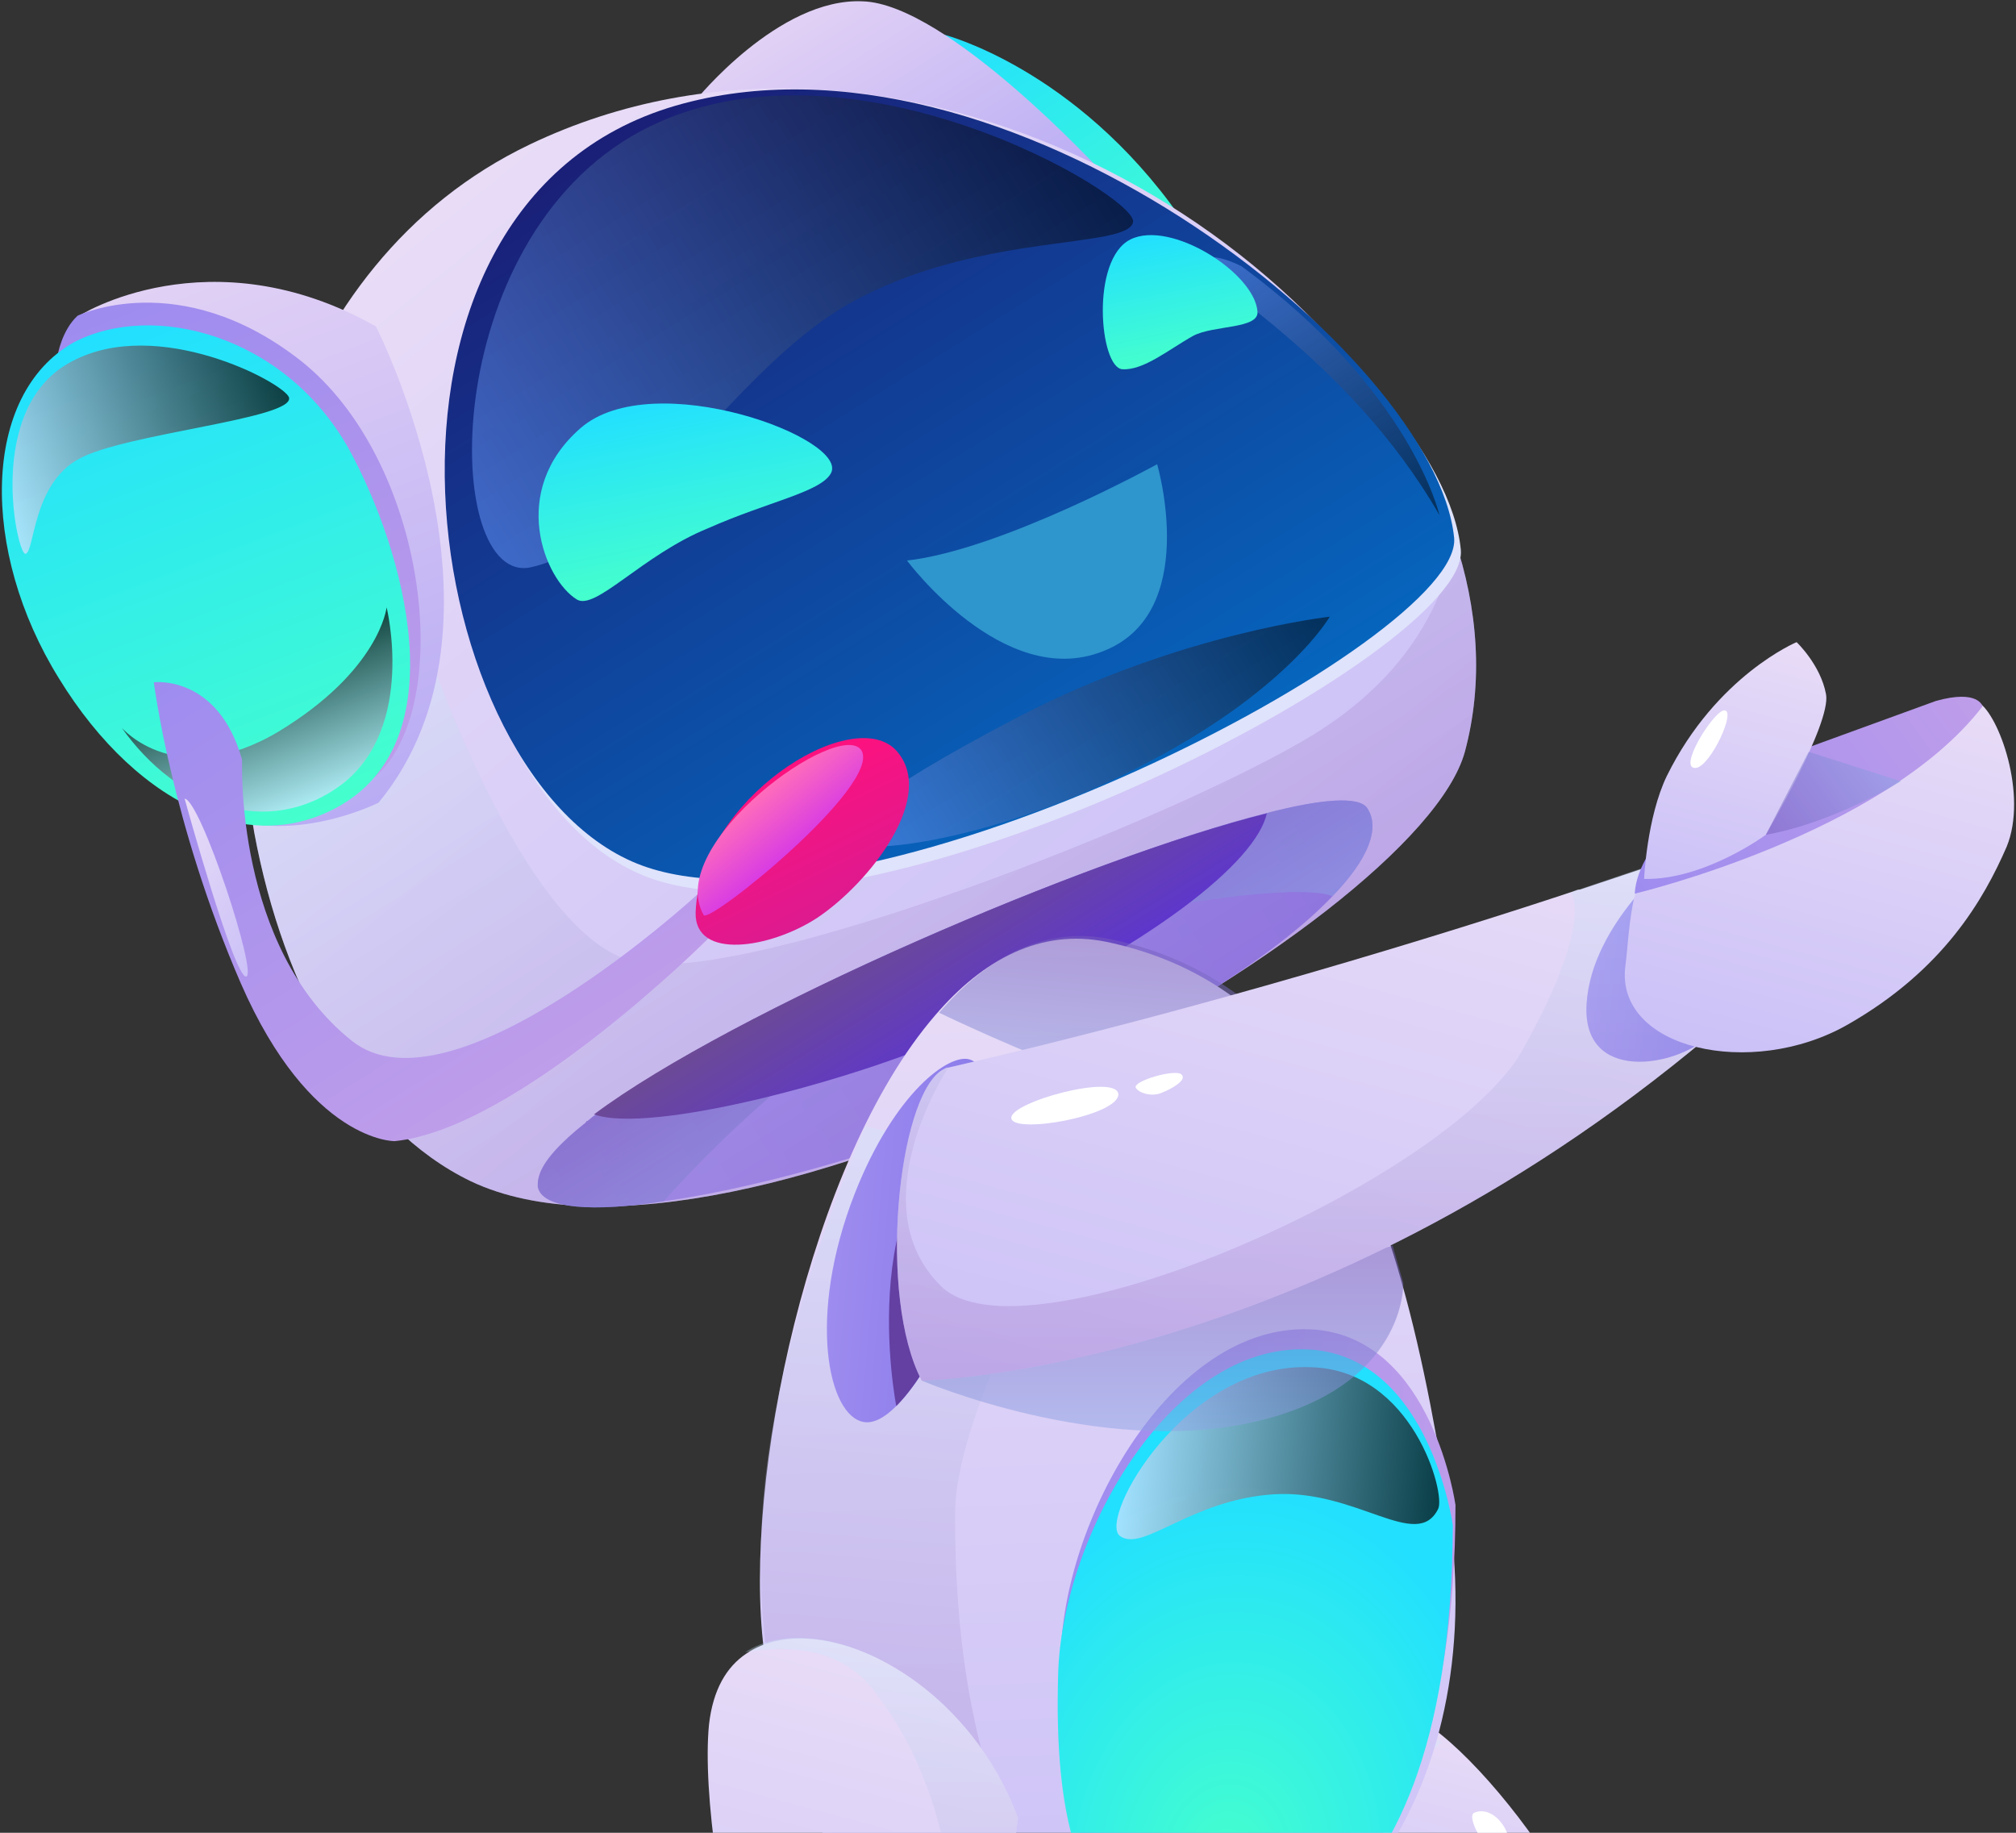 <?xml version="1.0" encoding="utf-8"?>
<!-- Generator: Adobe Illustrator 24.0.2, SVG Export Plug-In . SVG Version: 6.00 Build 0)  -->
<svg version="1.1" id="chatbot" xmlns="http://www.w3.org/2000/svg" xmlns:xlink="http://www.w3.org/1999/xlink" x="0px" y="0px"
	 viewBox="0 0 150.7 137" style="enable-background:new 0 0 150.7 137;" xml:space="preserve">
<rect x="0" y="0" width="150.7" height="137" fill="#333333" stroke="none"/>
<style type="text/css">
	.st0{fill:url(#SVGID_1_);}
	.st1{opacity:0.3;fill:url(#SVGID_2_);}
	.st2{fill:url(#SVGID_3_);}
	.st3{fill:url(#SVGID_4_);}
	.st4{fill:url(#SVGID_5_);}
	.st5{fill:url(#SVGID_6_);}
	.st6{opacity:0.3;fill:url(#SVGID_7_);}
	.st7{opacity:0.5;fill:url(#SVGID_8_);}
	.st8{fill:url(#SVGID_9_);}
	.st9{fill:#DFE3FB;}
	.st10{fill:url(#SVGID_10_);}
	.st11{fill:url(#SVGID_11_);}
	.st12{fill:url(#SVGID_12_);}
	.st13{fill:url(#SVGID_13_);}
	.st14{opacity:0.5;fill:url(#SVGID_14_);}
	.st15{opacity:0.5;fill:url(#SVGID_15_);}
	.st16{opacity:0.5;fill:url(#SVGID_16_);}
	.st17{opacity:0.72;fill:url(#SVGID_17_);}
	.st18{opacity:0.72;fill:url(#SVGID_18_);}
	.st19{fill:#2F95CD;}
	.st20{fill:url(#SVGID_19_);}
	.st21{opacity:0.3;fill:url(#SVGID_20_);}
	.st22{fill:url(#SVGID_21_);}
	.st23{fill:url(#SVGID_22_);}
	.st24{opacity:0.5;fill:url(#SVGID_23_);}
	.st25{opacity:0.72;fill:url(#SVGID_24_);}
	.st26{opacity:0.72;fill:url(#SVGID_25_);}
	.st27{fill:#FFFFFF;}
	.st28{fill:url(#SVGID_26_);}
	.st29{fill:#6340A2;}
	.st30{opacity:0.5;fill:url(#SVGID_27_);}
	.st31{fill:url(#SVGID_28_);}
	.st32{fill:url(#SVGID_29_);}
	.st33{fill:url(#SVGID_30_);}
	.st34{fill:url(#SVGID_31_);}
	.st35{fill:url(#SVGID_32_);}
	.st36{opacity:0.3;fill:url(#SVGID_33_);}
	.st37{opacity:0.3;fill:url(#SVGID_34_);}
	.st38{fill:url(#SVGID_35_);}
	.st39{fill:url(#SVGID_36_);}
	.st40{fill:url(#SVGID_37_);}
	.st41{opacity:0.5;fill:url(#SVGID_38_);}
	.st42{fill:url(#SVGID_39_);}
	.st43{fill:url(#SVGID_40_);}
	.st44{fill:url(#SVGID_41_);}
	.st45{fill:url(#SVGID_42_);}
</style>
<linearGradient id="SVGID_1_" gradientUnits="userSpaceOnUse" x1="105.727" y1="149.567" x2="111.074" y2="129.668">
	<stop  offset="0" style="stop-color:#CBC1F7"/>
	<stop  offset="1" style="stop-color:#E8DCF7"/>
</linearGradient>
<path class="st0" d="M93.8,145.1c0,0,21.2,9.2,25.1,5.5c4.2-4-10-22.7-14.6-22.7C97.5,127.9,93.1,142.4,93.8,145.1z"/>
<linearGradient id="SVGID_2_" gradientUnits="userSpaceOnUse" x1="104.705" y1="151.367" x2="104.705" y2="129.721">
	<stop  offset="0" style="stop-color:#9D68C2"/>
	<stop  offset="1" style="stop-color:#CCEDFF"/>
</linearGradient>
<path class="st1" d="M107.8,130.2c0,0-6.5,5.2-5.7,9.9c0.8,4.6,11.8,11.3,11.8,11.3s-9.6-1.9-18.2-5.3l11-16.3L107.8,130.2z"/>
<linearGradient id="SVGID_3_" gradientUnits="userSpaceOnUse" x1="0.835" y1="37.033" x2="0.835" y2="11.394" gradientTransform="matrix(-0.848 0.53 0.53 0.848 65.522 -7.625)">
	<stop  offset="0" style="stop-color:#45FFCD"/>
	<stop  offset="1" style="stop-color:#22E0FF"/>
</linearGradient>
<path class="st2" d="M70.6,2.6c0,0,9.8,2.5,17.6,13.6C96.1,27.3,72.4,19,72.4,19L70.6,2.6z"/>
<linearGradient id="SVGID_4_" gradientUnits="userSpaceOnUse" x1="8.029" y1="26.241" x2="8.029" y2="4.354" gradientTransform="matrix(-0.848 0.53 0.53 0.848 65.522 -7.625)">
	<stop  offset="0" style="stop-color:#B9ACF4"/>
	<stop  offset="1" style="stop-color:#E1D1F5"/>
</linearGradient>
<path class="st3" d="M82.3,12.8c0,0-11.5-12.5-17.8-12.7c-6.3-0.3-12.5,7.4-12.5,7.4L82.3,12.8z"/>
<linearGradient id="SVGID_5_" gradientUnits="userSpaceOnUse" x1="29.983" y1="84.349" x2="40.328" y2="1.986" gradientTransform="matrix(-0.848 0.53 0.53 0.848 65.522 -7.625)">
	<stop  offset="0" style="stop-color:#CBC1F7"/>
	<stop  offset="1" style="stop-color:#E8DCF7"/>
</linearGradient>
<path class="st4" d="M35.2,88.3c19.8,9.4,70.7-19,74.3-32.1c1.4-5.2,1-10.7-0.8-16l0,0C100.8,17.5,67-2.3,39.6,10.8
	C21,19.7,15.5,43.1,19,62.2C21.2,74.1,26.9,84.3,35.2,88.3z"/>
<linearGradient id="SVGID_6_" gradientUnits="userSpaceOnUse" x1="4.935" y1="74.127" x2="72.545" y2="74.127" gradientTransform="matrix(-0.848 0.53 0.53 0.848 65.522 -7.625)">
	<stop  offset="0" style="stop-color:#8879EA"/>
	<stop  offset="1" style="stop-color:#9E8CEF"/>
</linearGradient>
<path class="st5" d="M49.6,89.8c7.8-1.1,18.5-4.3,25.2-7.4C87.2,76.7,95.5,71.3,99.6,67l0,0c2.7-2.8,3.6-5.1,2.6-6.6
	c-0.6-0.9-3.4-0.7-7.6,0.4c-12.2,3.1-35.8,13-47.5,20.7c-1,0.7-1.9,1.3-2.7,1.9c-0.2,0.1-0.3,0.3-0.5,0.4c0,0-0.1,0-0.1,0.1
	c-1.9,1.5-3.2,2.9-3.5,4c-0.1,0.3-0.1,0.5-0.1,0.8C40.5,90.4,44.4,90.6,49.6,89.8z"/>
<linearGradient id="SVGID_7_" gradientUnits="userSpaceOnUse" x1="34.404" y1="82.521" x2="34.404" y2="28.744" gradientTransform="matrix(-0.848 0.53 0.53 0.848 65.522 -7.625)">
	<stop  offset="0" style="stop-color:#9D68C2"/>
	<stop  offset="1" style="stop-color:#CCEDFF"/>
</linearGradient>
<path class="st6" d="M35.2,88.3c19.8,9.4,70.7-19,74.3-32.1c1.4-5.2,1-10.7-0.8-16l0,0c0,0-0.4,8.5-10.5,14.7
	c-10.1,6.2-42.2,18.8-50.7,17C39,70.1,31.6,47.5,31.6,47.5L19,62.2C21.2,74.1,26.9,84.3,35.2,88.3z"/>
<linearGradient id="SVGID_8_" gradientUnits="userSpaceOnUse" x1="38.74" y1="81.37" x2="38.74" y2="65.732" gradientTransform="matrix(-0.848 0.53 0.53 0.848 65.522 -7.625)">
	<stop  offset="0" style="stop-color:#8DA4E5"/>
	<stop  offset="1" style="stop-color:#755CBB"/>
</linearGradient>
<path class="st7" d="M49.6,89.8c4.3-4.8,17.2-17.9,31-20.8c16.9-3.5,19-2,19-2l0,0c2.7-2.8,3.6-5.1,2.6-6.6
	c-0.6-0.9-3.4-0.7-7.6,0.4c-12.2,3.1-35.8,13-47.5,20.7c-1.2,0.8-2.3,1.6-3.2,2.3c0,0-0.1,0-0.1,0.1c-1.9,1.5-3.2,2.9-3.5,4
	c-0.1,0.3-0.1,0.5-0.1,0.8C40.5,90.4,44.4,90.6,49.6,89.8z"/>
<linearGradient id="SVGID_9_" gradientUnits="userSpaceOnUse" x1="39.553" y1="124.74" x2="40.832" y2="114.554" gradientTransform="matrix(-0.911 0.413 0.413 0.911 57.435 -52.351)">
	<stop  offset="0" style="stop-color:#5E36CC"/>
	<stop  offset="1" style="stop-color:#6C4A96"/>
</linearGradient>
<path class="st8" d="M44.4,83.3c4.2,1.5,19.4-2.5,27.4-6.1c14.4-6.5,22.1-12.8,22.9-16.4C81.4,64.1,54.7,75.6,44.4,83.3z"/>
<path class="st9" d="M109.2,41.1c0.7,7.6-43.8,30.7-60.7,24.5S25.3,16.3,51,8.9C75.6,1.7,107.9,27.4,109.2,41.1z"/>
<linearGradient id="SVGID_10_" gradientUnits="userSpaceOnUse" x1="21.96" y1="66.66" x2="21.96" y2="4.307" gradientTransform="matrix(-0.848 0.53 0.53 0.848 65.522 -7.625)">
	<stop  offset="0" style="stop-color:#0665BD"/>
	<stop  offset="1" style="stop-color:#1A1F77"/>
</linearGradient>
<path class="st10" d="M108.7,40.2c0.7,7.6-43.8,30.7-60.7,24.5c-16.9-6.2-23.2-49.3,2.5-56.8C75,0.8,107.3,26.5,108.7,40.2z"/>
<linearGradient id="SVGID_11_" gradientUnits="userSpaceOnUse" x1="63.842" y1="34.284" x2="63.842" y2="-7.928" gradientTransform="matrix(-0.935 0.356 0.356 0.935 76.142 5.136)">
	<stop  offset="0" style="stop-color:#B9ACF4"/>
	<stop  offset="1" style="stop-color:#E1D1F5"/>
</linearGradient>
<path class="st11" d="M28.1,24.4c0,0,11.3,22.1,0.2,35.6c0,0-6.7,3.4-12.4,0.7c0,0,8.6,3.5,12.9-5.2c4.3-8.7-3.8-25.1-10.9-28.8
	S3.9,27.4,3.9,27.4l1.9-3.7C5.8,23.6,15.7,17.4,28.1,24.4z"/>
<linearGradient id="SVGID_12_" gradientUnits="userSpaceOnUse" x1="67.075" y1="32.681" x2="67.075" y2="-7.732" gradientTransform="matrix(-0.935 0.356 0.356 0.935 76.142 5.136)">
	<stop  offset="0" style="stop-color:#BE9DEA"/>
	<stop  offset="1" style="stop-color:#9E8CEF"/>
</linearGradient>
<path class="st12" d="M5.8,23.6c0,0,7.6-3.7,16.6,3.3c9.6,7.5,11.7,26,5.6,31.2C21.9,63.5,4.3,39,4.3,39l0-12.4
	C4.3,26.6,4.6,24.7,5.8,23.6z"/>
<linearGradient id="SVGID_13_" gradientUnits="userSpaceOnUse" x1="70.126" y1="33.685" x2="70.126" y2="-5.928" gradientTransform="matrix(-0.935 0.356 0.356 0.935 76.142 5.136)">
	<stop  offset="0" style="stop-color:#45FFCD"/>
	<stop  offset="1" style="stop-color:#22E0FF"/>
</linearGradient>
<path class="st13" d="M4.4,50.7c3,4.9,6.8,8.4,10.7,10l0,0l1.1,0.4l0,0c3,1,6.1,0.8,8.9-0.7c9.2-4.9,5.1-19.3,1-26.8
	c-4.8-8.6-14.7-11.1-20.6-8C-1.4,29.5-1.5,41.2,4.4,50.7z"/>
<linearGradient id="SVGID_14_" gradientUnits="userSpaceOnUse" x1="-3.503" y1="18.166" x2="50.085" y2="18.166" gradientTransform="matrix(-0.848 0.53 0.53 0.848 65.522 -7.625)">
	<stop  offset="0" style="stop-color:#000000"/>
	<stop  offset="1" style="stop-color:#6A9BFF"/>
</linearGradient>
<path class="st14" d="M84.7,16.6c-0.4,2-11,0.8-20.3,5.6C55,26.9,48.1,40.5,39.7,42.4C33,43.9,32.6,18,47.9,9.8
	C63.2,1.6,85.1,14.7,84.7,16.6z"/>
<linearGradient id="SVGID_15_" gradientUnits="userSpaceOnUse" x1="-0.195" y1="61.447" x2="39.075" y2="61.447" gradientTransform="matrix(-0.848 0.53 0.53 0.848 65.522 -7.625)">
	<stop  offset="0" style="stop-color:#000000"/>
	<stop  offset="1" style="stop-color:#6A9BFF"/>
</linearGradient>
<path class="st15" d="M99.4,46.1c0,0-11.1,1.2-23.1,7.4c-11.9,6.2-13.4,8.3-12.7,9.4c0.7,1.1,10.7,0,21.6-5.6
	C96.2,51.7,99.4,46.1,99.4,46.1z"/>
<linearGradient id="SVGID_16_" gradientUnits="userSpaceOnUse" x1="-9.055" y1="61.446" x2="-9.055" y2="35.857" gradientTransform="matrix(-0.848 0.53 0.53 0.848 65.522 -7.625)">
	<stop  offset="0" style="stop-color:#000000"/>
	<stop  offset="1" style="stop-color:#6A9BFF"/>
</linearGradient>
<path class="st16" d="M107.6,38.5c0,0-2.1-9.3-14.8-18.6c0,0-2.5-1.3-3-0.3C89.3,20.6,100.7,26.5,107.6,38.5z"/>
<linearGradient id="SVGID_17_" gradientUnits="userSpaceOnUse" x1="69.368" y1="32.391" x2="69.368" y2="20.822" gradientTransform="matrix(-0.935 0.356 0.356 0.935 76.142 5.136)">
	<stop  offset="0" style="stop-color:#D4E2FF"/>
	<stop  offset="1" style="stop-color:#000000"/>
</linearGradient>
<path class="st17" d="M28.9,45.4c0,0,2.2,8.9-3.3,13.2c-5.6,4.2-12.4,1.6-16.5-4.2c0,0,4.1,4.8,11.7,0.3
	C28.4,50.1,28.9,45.4,28.9,45.4z"/>
<linearGradient id="SVGID_18_" gradientUnits="userSpaceOnUse" x1="59.75" y1="1.318" x2="82.418" y2="1.318" gradientTransform="matrix(-0.935 0.356 0.356 0.935 76.142 5.136)">
	<stop  offset="0" style="stop-color:#000000"/>
	<stop  offset="1" style="stop-color:#D4E2FF"/>
</linearGradient>
<path class="st18" d="M21.6,29.7c0.5,1.6-12.3,2.7-15.7,4.6c-3.5,1.9-3.3,7-4,7.1c-0.6,0.1-3.1-11,3.5-14.4
	C11.8,23.6,21.2,28.6,21.6,29.7z"/>
<path class="st19" d="M86.5,34.7c0,0-11.6,6.4-18.7,7.2c0,0,7.2,9.7,14.6,6.8C89.8,45.9,86.5,34.7,86.5,34.7z"/>
<g>
	
		<linearGradient id="SVGID_19_" gradientUnits="userSpaceOnUse" x1="43.342" y1="148.672" x2="53.135" y2="70.705" gradientTransform="matrix(-0.996 -8.860000e-02 -8.860000e-02 0.996 140.28 4.366)">
		<stop  offset="0" style="stop-color:#CBC1F7"/>
		<stop  offset="1" style="stop-color:#E8DCF7"/>
	</linearGradient>
	<path class="st20" d="M57.1,123.3c2.1,16.3,10.6,24,27,25.2c16.1,1.2,27.5-15.3,24.1-36.2c-2.1-13.3-5-25.3-11.2-33.1c0,0,0,0,0,0
		l0,0c-3.5-4.4-8.1-7.5-14.3-8.8c-4.9-1-9.2,1.3-12.8,5.5C60.5,86.8,55.5,110.7,57.1,123.3z"/>
	
		<linearGradient id="SVGID_20_" gradientUnits="userSpaceOnUse" x1="58.241" y1="148.51" x2="58.241" y2="86.163" gradientTransform="matrix(-0.996 -8.860000e-02 -8.860000e-02 0.996 140.28 4.366)">
		<stop  offset="0" style="stop-color:#9D68C2"/>
		<stop  offset="1" style="stop-color:#CCEDFF"/>
	</linearGradient>
	<path class="st21" d="M81.4,88c0,0-9.9,16.6-10,25c-0.2,28.4,12.7,35.5,12.7,35.5s-11.5-0.9-16.3-5.1c-5.2-4.6-12-13-10.8-30.5
		c0.9-13.8,7.7-28.7,7.7-28.7L81.4,88z"/>
	
		<linearGradient id="SVGID_21_" gradientUnits="userSpaceOnUse" x1="26.293" y1="121.494" x2="64.53" y2="121.494" gradientTransform="matrix(-0.749 -6.660000e-02 -8.860000e-02 0.996 138.583 4.266)">
		<stop  offset="0" style="stop-color:#BE9DEA"/>
		<stop  offset="1" style="stop-color:#9E8CEF"/>
	</linearGradient>
	<path class="st22" d="M108.8,112.5c0,0-1.7-12.3-10.4-13.1c-10.4-0.9-18.8,13.7-19.1,24.2c-0.3,10.4,1.2,20.4,11,21.6
		C90.3,145.2,108.8,146.3,108.8,112.5z"/>
	
		<radialGradient id="SVGID_22_" cx="46.182" cy="138.955" r="28.897" gradientTransform="matrix(-0.749 -6.660000e-02 -8.860000e-02 0.996 138.583 4.266)" gradientUnits="userSpaceOnUse">
		<stop  offset="0" style="stop-color:#45FFCD"/>
		<stop  offset="1" style="stop-color:#22E0FF"/>
	</radialGradient>
	<path class="st23" d="M108.6,114c0,0-1.7-12.3-10.4-13.1c-10.4-0.9-18.8,13.7-19.1,24.2c-0.3,10.4,1.2,20.4,11,21.6
		C90.1,146.7,108.5,147.8,108.6,114z"/>
	
		<linearGradient id="SVGID_23_" gradientUnits="userSpaceOnUse" x1="49.593" y1="82.982" x2="49.593" y2="70.603" gradientTransform="matrix(-0.996 -8.860000e-02 -8.860000e-02 0.996 140.28 4.366)">
		<stop  offset="0" style="stop-color:#8DA4E5"/>
		<stop  offset="1" style="stop-color:#755CBB"/>
	</linearGradient>
	<path class="st24" d="M70.2,75.7c0,0,16.3,7.9,22.9,7.7c6.4-0.1,4.3-4.1,4.2-4.4c0,0,0,0,0,0l0,0c-3.5-4.4-8.1-7.5-14.3-8.8
		C78.1,69.2,73.8,71.5,70.2,75.7z"/>
	
		<linearGradient id="SVGID_24_" gradientUnits="userSpaceOnUse" x1="28.282" y1="108.058" x2="60.009" y2="108.058" gradientTransform="matrix(-0.749 -6.660000e-02 -8.860000e-02 0.996 138.583 4.266)">
		<stop  offset="0" style="stop-color:#000000"/>
		<stop  offset="1" style="stop-color:#D4E2FF"/>
	</linearGradient>
	<path class="st25" d="M107.5,112.8c-1.6,3.2-6.1-1.5-12.3-1.1c-6.2,0.4-9.8,4.4-11.5,3.1c-1.6-1.3,4.9-13,14.3-12.6
		C105.6,102.4,108.1,111.7,107.5,112.8z"/>
	
		<linearGradient id="SVGID_25_" gradientUnits="userSpaceOnUse" x1="45.719" y1="144.728" x2="45.719" y2="141.064" gradientTransform="matrix(-0.749 -6.660000e-02 -8.860000e-02 0.996 138.583 4.266)">
		<stop  offset="0" style="stop-color:#D4E2FF"/>
		<stop  offset="1" style="stop-color:#000000"/>
	</linearGradient>
	<path class="st26" d="M98.1,142.3c0,0-2.9,3.2-7.1,3c-4.2-0.2-5.4-3-5.4-3s2-0.9,4.9,0.1C93.3,143.5,96.1,143.2,98.1,142.3z"/>
	<path class="st27" d="M80.2,86.6c1,0.1,1.8,9.8,1,10.1c-0.8,0.2-1.7-1.9-2.2-5.1C78.5,88.4,79.2,86.4,80.2,86.6z"/>
	<linearGradient id="SVGID_26_" gradientUnits="userSpaceOnUse" x1="73.569" y1="93.164" x2="62.299" y2="92.162">
		<stop  offset="0" style="stop-color:#8879EA"/>
		<stop  offset="1" style="stop-color:#9E8CEF"/>
	</linearGradient>
	<path class="st28" d="M73.5,91.4c-1.1,5.3-4,11.2-6.5,13.7c-0.9,0.9-1.7,1.3-2.4,1.2c-2.7-0.4-4.3-7.9-0.7-17.1
		c3-7.6,7.1-10.5,8.6-10c0.7,0.2,1.4,1.3,1.7,3.6C74.4,84.7,74.2,87.5,73.5,91.4z"/>
	<path class="st29" d="M73.5,91.4c-1.1,5.3-4,11.2-6.5,13.7c0,0-3.5-17.6,7.2-22.3C74.4,84.7,74.2,87.5,73.5,91.4z"/>
</g>
<linearGradient id="SVGID_27_" gradientUnits="userSpaceOnUse" x1="86.912" y1="106.979" x2="86.912" y2="93.077">
	<stop  offset="0" style="stop-color:#8DA4E5"/>
	<stop  offset="1" style="stop-color:#755CBB"/>
</linearGradient>
<path class="st30" d="M68.9,103.2c0,0,13.3,5.7,24.8,3.1c11.5-2.6,11.2-10.4,11.2-10.4l-0.8-2.8L68.9,103.2z"/>
<linearGradient id="SVGID_28_" gradientUnits="userSpaceOnUse" x1="56.382" y1="165.11" x2="67.391" y2="124.139">
	<stop  offset="0" style="stop-color:#CBC1F7"/>
	<stop  offset="1" style="stop-color:#E8DCF7"/>
</linearGradient>
<path class="st31" d="M76.1,135.9c0,0-3.5,28.9-10.9,31.1c-0.2,0.1-0.4,0.1-0.6,0.1C58.8,167.9,52,139,53,128.9
	c0.3-2.6,1.3-4.3,2.8-5.3C61.1,120,72.2,125.3,76.1,135.9z"/>
<linearGradient id="SVGID_29_" gradientUnits="userSpaceOnUse" x1="90.429" y1="108.945" x2="104.003" y2="58.43">
	<stop  offset="0" style="stop-color:#CBC1F7"/>
	<stop  offset="1" style="stop-color:#E8DCF7"/>
</linearGradient>
<path class="st32" d="M127.8,77.4C127.8,77.4,127.8,77.4,127.8,77.4c-30.1,25.3-58.9,25.8-58.9,25.8c-3.3-6.3-1.8-21.1,1.5-23.2
	c0.2-0.1,0.3-0.2,0.5-0.2c0,0,0,0,0,0c18.7-4.3,37.2-10,47.1-13.3l0.1,0c3.6-1.2,6-2,6.8-2.3l0.3-0.1c0,0,0,0,0.1,0.1
	c0.5,0.2,0.9,0.4,1.2,0.8c0,0,0,0,0,0C129.4,68,127.9,76.8,127.8,77.4z"/>
<linearGradient id="SVGID_30_" gradientUnits="userSpaceOnUse" x1="128.867" y1="72.2" x2="118.907" y2="71.315">
	<stop  offset="0" style="stop-color:#8879EA"/>
	<stop  offset="1" style="stop-color:#9E8CEF"/>
</linearGradient>
<path class="st33" d="M125.2,64.1c0,0-6.2,4.9-6.6,10.9c-0.4,6,6.7,4.8,9.2,2.4C127.8,77.4,131.6,66.1,125.2,64.1z"/>
<linearGradient id="SVGID_31_" gradientUnits="userSpaceOnUse" x1="88.803" y1="26.73" x2="86.916" y2="17.399">
	<stop  offset="0" style="stop-color:#45FFCD"/>
	<stop  offset="1" style="stop-color:#22E0FF"/>
</linearGradient>
<path class="st34" d="M83.9,27.6c-1.7-0.1-2.4-8.2,0.6-9.7c3-1.5,9.3,2.5,9.5,5.4c0.1,1.3-3.3,1-4.8,1.8
	C87.4,26.1,85.5,27.7,83.9,27.6z"/>
<linearGradient id="SVGID_32_" gradientUnits="userSpaceOnUse" x1="52.424" y1="43.127" x2="49.736" y2="29.838">
	<stop  offset="0" style="stop-color:#45FFCD"/>
	<stop  offset="1" style="stop-color:#22E0FF"/>
</linearGradient>
<path class="st35" d="M62.1,35.4c1.5-2.6-13.3-8.1-18.7-3.4s-2.7,11.3-0.3,12.8c1.4,0.9,4.9-3.3,9.8-5.3
	C57.4,37.5,61.3,36.8,62.1,35.4z"/>
<linearGradient id="SVGID_33_" gradientUnits="userSpaceOnUse" x1="65.966" y1="167.087" x2="65.966" y2="122.467">
	<stop  offset="0" style="stop-color:#9D68C2"/>
	<stop  offset="1" style="stop-color:#CCEDFF"/>
</linearGradient>
<path class="st36" d="M76.1,135.9c0,0-3.5,28.9-10.9,31.1c6.3-5.6,10.2-28,0-40.8c-2.9-3.6-7.6-3-9.5-2.7
	C61.1,120,72.2,125.3,76.1,135.9z"/>
<linearGradient id="SVGID_34_" gradientUnits="userSpaceOnUse" x1="98.269" y1="103.167" x2="98.269" y2="64.117">
	<stop  offset="0" style="stop-color:#9D68C2"/>
	<stop  offset="1" style="stop-color:#CCEDFF"/>
</linearGradient>
<path class="st37" d="M127.8,77.4C127.8,77.4,127.8,77.4,127.8,77.4c-30.1,25.3-58.9,25.8-58.9,25.8c-3.3-6.3-1.8-21.1,1.5-23.2
	l0.5-0.2c-0.3,0.4-6.6,10.3-0.6,16.3c6.1,6.2,38-7.8,43.5-17.6c5.5-9.8,3.6-11.8,3.6-11.8l0.5-0.2l0.1,0l6.8-2.3l0.3-0.1
	c0,0,0,0,0.1,0.1c0.2,0.1,0.7,0.4,1.2,0.8c0,0,0,0,0,0C128.4,66.5,131.3,70.2,127.8,77.4z"/>
<linearGradient id="SVGID_35_" gradientUnits="userSpaceOnUse" x1="132.129" y1="79.714" x2="140.006" y2="50.402">
	<stop  offset="0" style="stop-color:#CBC1F7"/>
	<stop  offset="1" style="stop-color:#E8DCF7"/>
</linearGradient>
<path class="st38" d="M121.5,72.2c-0.8,6.2,9.4,8.5,16.6,4.4c7.2-4.1,10.2-9.4,11.9-13.3c1.6-3.9-0.6-9.9-2.1-10.8
	c-1.5-0.9-16.1,4.7-18.6,5.9C121.5,62.3,122,68.5,121.5,72.2z"/>
<linearGradient id="SVGID_36_" gradientUnits="userSpaceOnUse" x1="146.304" y1="50.274" x2="122.732" y2="67.591">
	<stop  offset="0" style="stop-color:#BE9DEA"/>
	<stop  offset="1" style="stop-color:#9E8CEF"/>
</linearGradient>
<path class="st39" d="M122.2,66.8c0,0,18.6-4.4,26-14c0,0-0.3-1.3-3.5-0.4l-16.2,5.9C128.4,58.4,122.4,62.8,122.2,66.8z"/>
<linearGradient id="SVGID_37_" gradientUnits="userSpaceOnUse" x1="127.278" y1="66.864" x2="132.473" y2="47.528">
	<stop  offset="0" style="stop-color:#CBC1F7"/>
	<stop  offset="1" style="stop-color:#E8DCF7"/>
</linearGradient>
<path class="st40" d="M122.9,65.7c0,0,0.2-4.6,1.7-7.7c3.7-7.5,9.7-10,9.7-10s1.8,1.7,2.2,3.9c0.4,2.2-4.5,10.5-4.5,10.5
	S127.4,65.8,122.9,65.7z"/>
<linearGradient id="SVGID_38_" gradientUnits="userSpaceOnUse" x1="140.36" y1="55.986" x2="131.885" y2="62.212">
	<stop  offset="0" style="stop-color:#8DA4E5"/>
	<stop  offset="1" style="stop-color:#755CBB"/>
</linearGradient>
<path class="st41" d="M135.2,56.2l6.9,2.2c0,0-5,3.1-10.1,4L135.2,56.2z"/>
<path class="st27" d="M64.7,138.8c-1.1-0.2-1.4,9.5,0,10.4C66,150.1,66.4,139.2,64.7,138.8z"/>
<path class="st27" d="M75.6,83.6c0.2,1.2,8-0.2,8-1.8C83.5,80.2,75.4,82.4,75.6,83.6z"/>
<path class="st27" d="M84.9,81.3c-0.2-0.5,2.9-1.4,3.4-1c0.5,0.4-0.7,1.1-1.5,1.4C86.1,82,85.1,81.7,84.9,81.3z"/>
<path class="st27" d="M126.8,57.4c-1.5,0.2,1.3-4.3,2.1-4.3C129.8,53.1,127.9,57.2,126.8,57.4z"/>
<path class="st27" d="M110.2,135.5c-0.7,0.3,1.2,3.7,2.3,3C113.5,137.7,111.9,134.8,110.2,135.5z"/>
<linearGradient id="SVGID_39_" gradientUnits="userSpaceOnUse" x1="29.497" y1="75.688" x2="34.519" y2="35.702" gradientTransform="matrix(0.772 -0.635 0.635 0.772 -29.803 40.249)">
	<stop  offset="0" style="stop-color:#BE9DEA"/>
	<stop  offset="1" style="stop-color:#9E8CEF"/>
</linearGradient>
<path class="st42" d="M11.5,51c0,0,4.8-0.6,6.6,5.8c0,0-0.6,14,8.2,21c7.5,6,25.9-11,25.9-11l0.8,3.3c0,0-14.3,14.3-23.5,15.2
	c0,0-6.3,0.1-11.5-11.8C12.8,61.5,11.5,51,11.5,51z"/>
<linearGradient id="SVGID_40_" gradientUnits="userSpaceOnUse" x1="32.117" y1="-76.787" x2="32.117" y2="-88.127" gradientTransform="matrix(0.897 -0.442 0.442 0.897 67.421 151.131)">
	<stop  offset="0" style="stop-color:#DD1A8F"/>
	<stop  offset="1" style="stop-color:#FE117E"/>
</linearGradient>
<path class="st43" d="M52,68.2c-0.1,3.6,5.6,2.7,9.1,0.4c3.9-2.6,9.1-9.2,5.8-12.6C63.5,52.7,52.3,59.8,52,68.2z"/>
<linearGradient id="SVGID_41_" gradientUnits="userSpaceOnUse" x1="54.186" y1="74.521" x2="54.186" y2="69.706" gradientTransform="matrix(0.772 -0.635 0.635 0.772 -29.803 40.249)">
	<stop  offset="0" style="stop-color:#D93DE3"/>
	<stop  offset="1" style="stop-color:#FF6DBA"/>
</linearGradient>
<path class="st44" d="M52.6,68.4c0.4,0.7,13.3-9.7,11.8-12.3C62.8,53.6,49.6,63.1,52.6,68.4z"/>
<linearGradient id="SVGID_42_" gradientUnits="userSpaceOnUse" x1="22.132" y1="52.007" x2="22.132" y2="40.748" gradientTransform="matrix(0.558 -0.83 0.83 0.558 -34.692 58.823)">
	<stop  offset="0" style="stop-color:#CBC1F7"/>
	<stop  offset="1" style="stop-color:#E8DCF7"/>
</linearGradient>
<path class="st45" d="M13.8,59.7c0,0,3.7,13.4,4.6,13.3C19.3,72.9,15,59.8,13.8,59.7z"/>
</svg>
